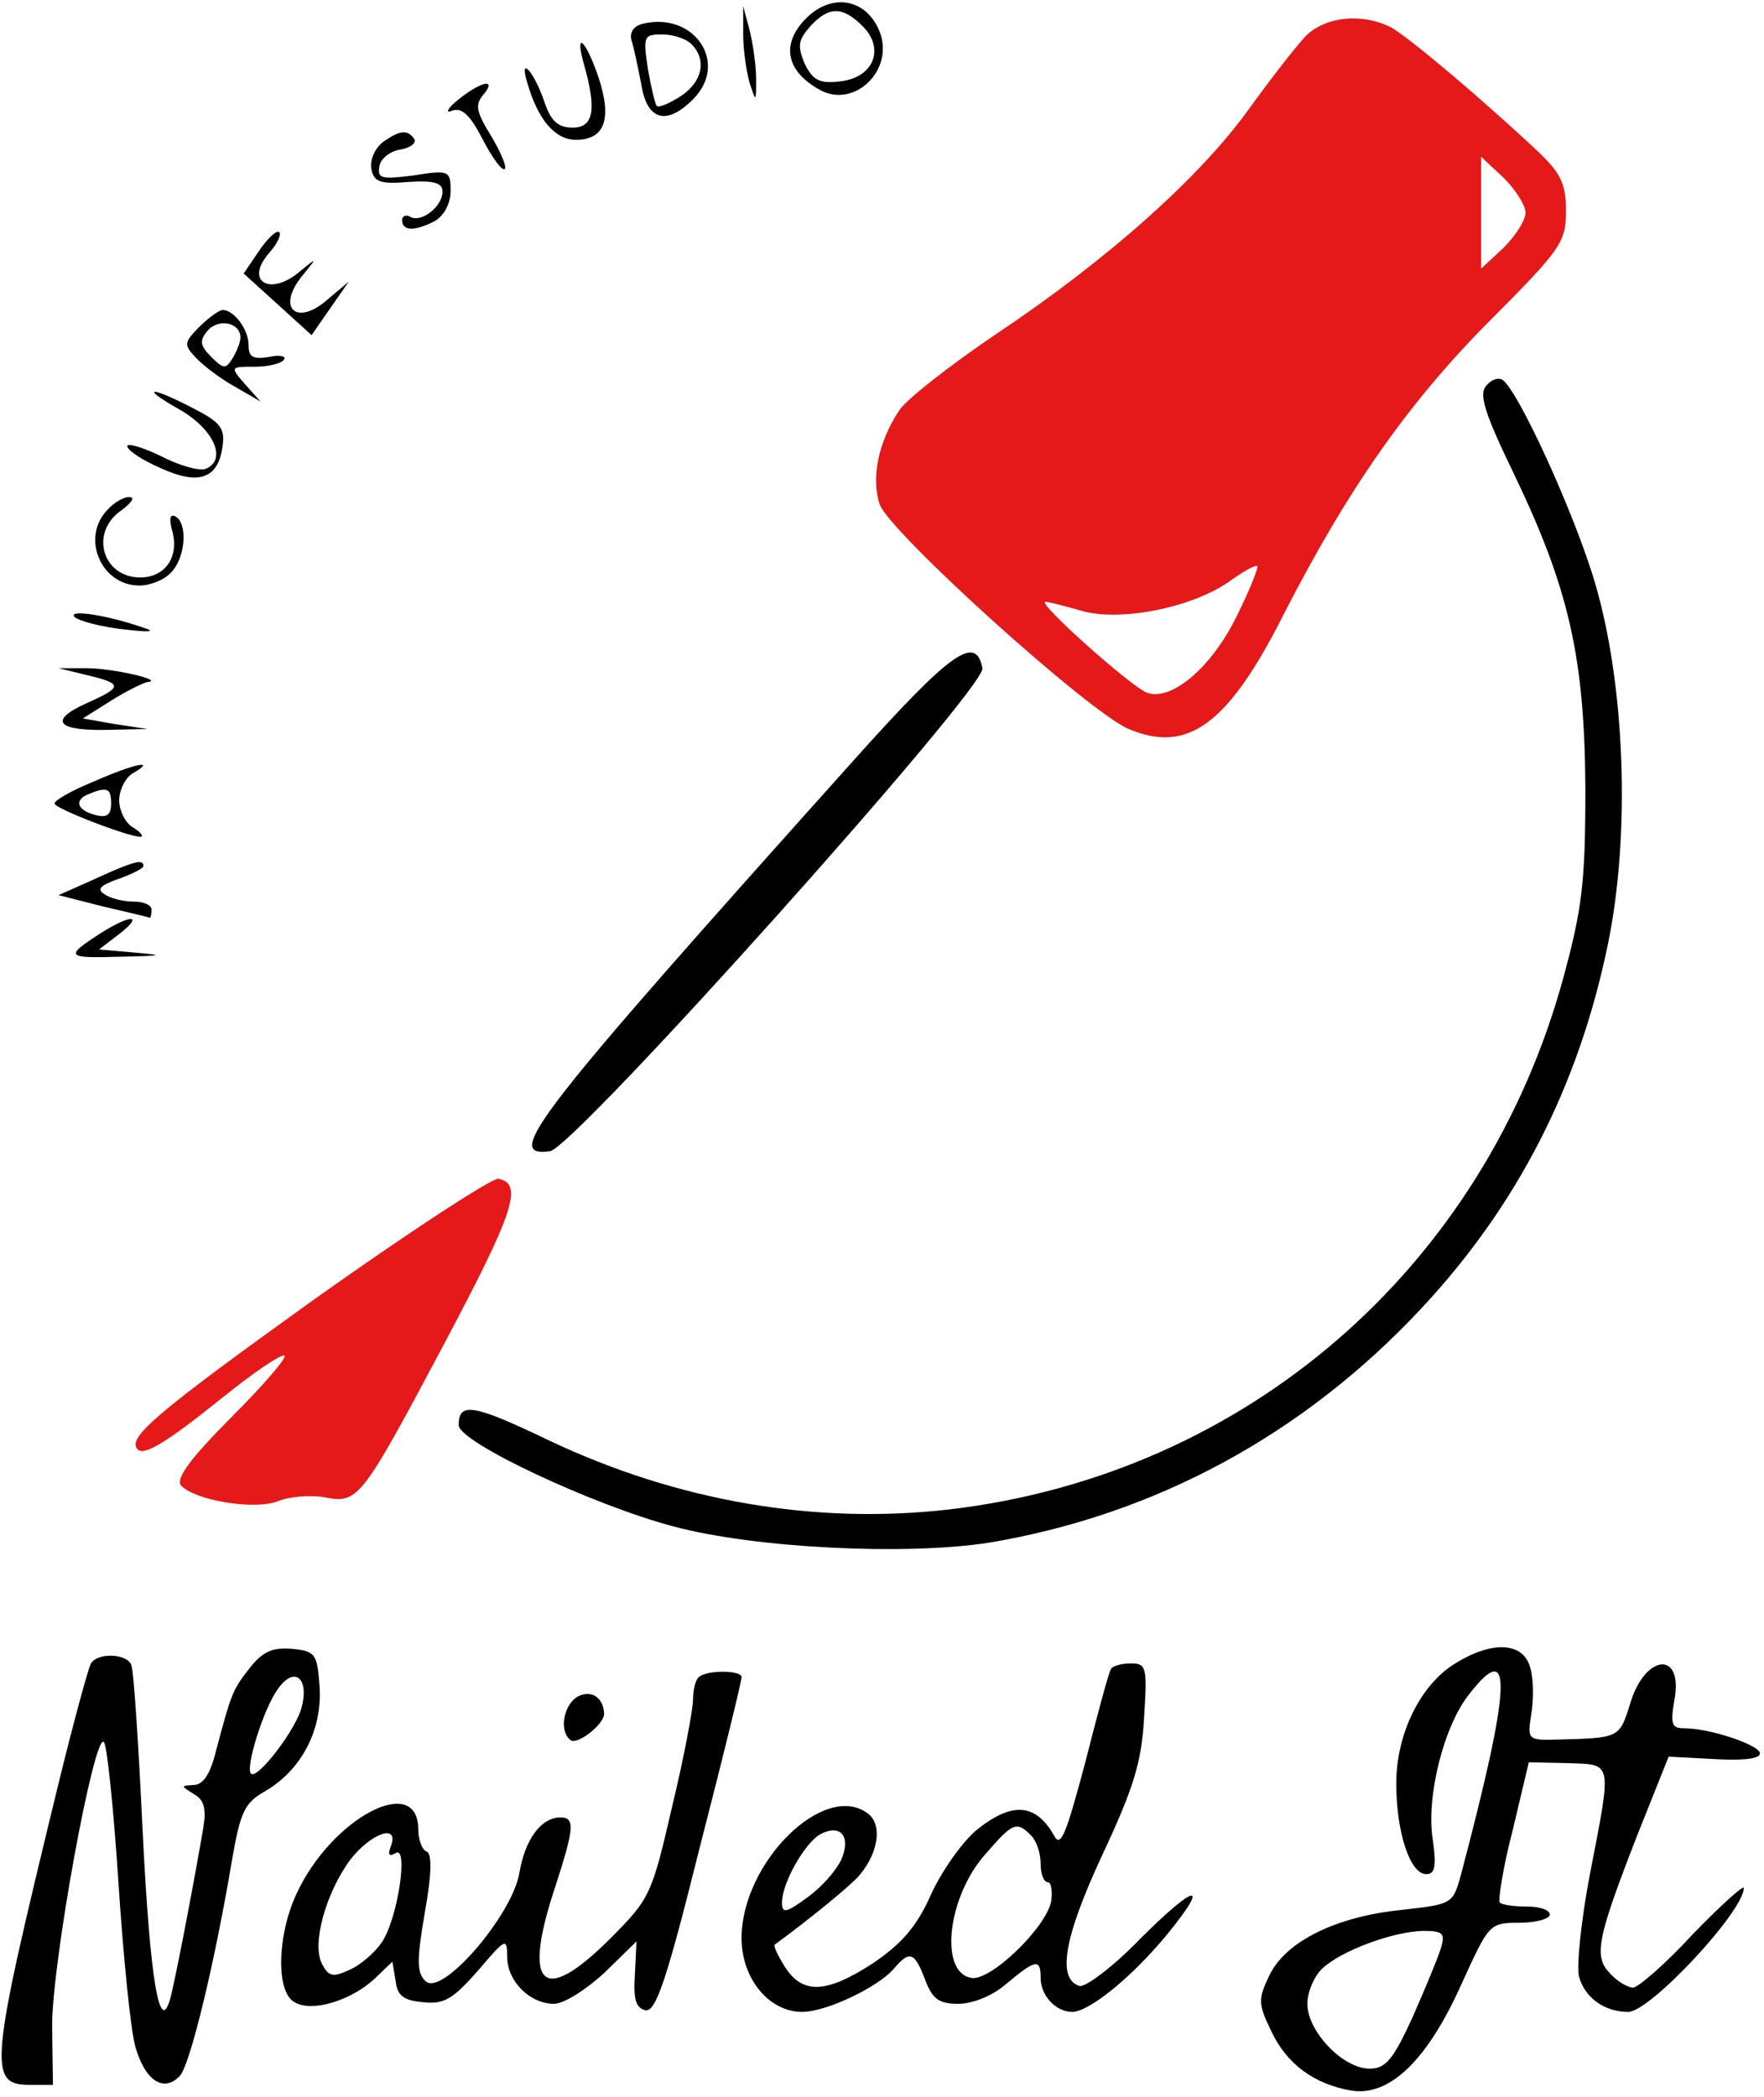 <svg width="69" height="82" viewBox="0 0 69 82" fill="none" xmlns="http://www.w3.org/2000/svg">
<g clip-path="url(#clip0_314_250)">
<path d="M31.536 0.713C30.524 1.727 30.746 2.805 32.105 3.534C33.433 4.231 34.982 2.741 34.413 1.252C33.907 -0.048 32.548 -0.301 31.536 0.713ZM33.749 1.03C34.634 1.917 34.16 3.058 32.832 3.185C32.042 3.28 31.789 3.122 31.473 2.488C31.188 1.791 31.22 1.569 31.694 1.03C32.421 0.238 32.959 0.238 33.749 1.03Z" fill="black"/>
<path d="M29.07 1.347C29.07 1.949 29.197 2.805 29.323 3.248C29.576 4.009 29.576 4.009 29.576 3.09C29.576 2.551 29.45 1.695 29.323 1.188L29.07 0.238V1.347Z" fill="black"/>
<path d="M25.118 0.935C24.771 1.03 24.612 1.284 24.707 1.6C24.802 1.886 24.96 2.678 25.087 3.312C25.308 4.706 26.067 4.928 27.11 3.882C28.533 2.456 27.142 0.428 25.118 0.935ZM27.047 1.727C27.648 2.329 27.49 3.185 26.636 3.755C26.193 4.041 25.751 4.231 25.688 4.136C25.624 4.072 25.466 3.407 25.34 2.678C25.15 1.41 25.181 1.347 25.909 1.347C26.32 1.347 26.826 1.505 27.047 1.727Z" fill="black"/>
<path d="M51.043 1.442C50.663 1.854 49.651 3.153 48.83 4.294C46.933 6.924 43.36 10.125 38.997 13.041C37.164 14.277 35.425 15.639 35.172 16.051C34.35 17.287 34.065 18.713 34.413 19.728C34.792 20.805 42.57 27.84 44.15 28.506C46.459 29.488 48.039 28.316 50.189 24.069C52.718 19.125 55.089 15.735 58.314 12.502C61.065 9.745 61.254 9.46 61.254 8.255C61.254 7.21 61.065 6.798 60.211 5.974C58.061 3.946 55.058 1.41 54.394 1.062C53.256 0.491 51.801 0.65 51.043 1.442ZM59.673 8.319C59.673 8.604 59.294 9.206 58.82 9.682L57.935 10.505V8.319V6.132L58.82 6.956C59.294 7.432 59.673 8.034 59.673 8.319ZM48.387 24.069C47.407 26.097 45.795 27.46 44.846 27.08C44.214 26.826 40.515 23.53 40.894 23.53C40.989 23.53 41.621 23.689 42.285 23.879C43.771 24.323 46.553 23.784 48.039 22.77C48.608 22.358 49.114 22.073 49.177 22.136C49.24 22.168 48.893 23.055 48.387 24.069Z" fill="#E51919"/>
<path d="M22.842 2.519C23.348 4.294 23.221 4.991 22.399 4.991C21.83 4.991 21.546 4.738 21.293 3.977C20.882 2.773 20.281 2.139 20.629 3.248C21.04 4.674 21.704 5.467 22.526 5.467C23.664 5.467 23.948 4.643 23.411 3.026C22.905 1.537 22.462 1.157 22.842 2.519Z" fill="black"/>
<path d="M17.942 3.882C17.499 4.231 17.404 4.453 17.689 4.326C18.068 4.199 18.384 4.484 18.89 5.467C19.269 6.196 19.649 6.703 19.744 6.608C19.838 6.544 19.585 5.942 19.206 5.308C18.637 4.389 18.574 4.104 18.89 3.724C19.459 3.058 18.858 3.153 17.942 3.882Z" fill="black"/>
<path d="M14.97 5.562C14.654 5.815 14.464 6.259 14.527 6.608C14.622 7.115 14.875 7.21 15.982 7.115C16.962 7.051 17.309 7.146 17.309 7.495C17.309 8.065 16.487 8.731 16.045 8.477C15.887 8.382 15.729 8.446 15.729 8.604C15.729 9.048 16.235 9.048 17.025 8.636C17.373 8.414 17.625 7.97 17.625 7.463C17.625 6.671 17.562 6.639 16.171 6.861C14.907 7.02 14.749 6.988 14.843 6.481C14.907 6.196 15.254 5.91 15.665 5.847C16.045 5.784 16.298 5.593 16.203 5.435C15.95 5.055 15.634 5.086 14.97 5.562Z" fill="black"/>
<path d="M10.133 9.808L9.532 10.696L10.86 11.9L12.188 13.104L12.915 12.058L13.642 11.013L12.852 11.678C11.587 12.819 10.765 12.027 11.871 10.727C12.409 10.062 12.409 10.062 11.745 10.601C10.575 11.615 9.532 11.013 10.544 9.872C10.828 9.555 11.018 9.174 10.923 9.079C10.828 8.984 10.48 9.301 10.133 9.808Z" fill="black"/>
<path d="M7.793 12.787C7.192 13.389 7.192 13.484 7.635 13.96C7.888 14.245 8.583 14.784 9.153 15.101L10.196 15.703L9.595 15.037C8.994 14.34 8.994 14.34 9.975 14.34C10.512 14.34 11.018 14.213 11.113 14.055C11.207 13.928 10.923 13.865 10.512 13.96C9.88 14.055 9.722 13.96 9.722 13.484C9.722 12.882 9.153 12.122 8.71 12.122C8.583 12.122 8.172 12.407 7.793 12.787ZM9.405 13.199C9.405 13.389 9.247 13.77 9.089 14.023C8.836 14.435 8.742 14.435 8.267 13.96C7.825 13.516 7.793 13.326 8.109 12.946C8.52 12.439 9.405 12.597 9.405 13.199Z" fill="black"/>
<path d="M58.124 15.101C57.84 15.418 58.093 16.21 59.2 18.492C61.381 23.023 61.981 25.717 62.013 30.819C62.013 34.527 61.887 35.51 61.16 38.203C58.061 49.58 48.735 57.661 37.132 59.024C31.884 59.626 26.509 58.707 21.483 56.33C18.511 54.904 17.942 54.809 17.942 55.728C17.942 56.394 23.221 58.866 26.351 59.69C29.544 60.545 35.456 60.83 38.681 60.324C45.162 59.246 50.98 56.109 55.595 51.165C59.357 47.14 61.76 42.45 62.898 36.904C63.784 32.594 63.562 26.763 62.392 22.802C61.602 20.108 59.357 15.196 58.757 14.847C58.599 14.752 58.314 14.847 58.124 15.101Z" fill="black"/>
<path d="M7.034 16.02C8.362 16.78 8.9 17.985 8.046 18.333C7.793 18.428 7.003 18.206 6.276 17.826C5.549 17.477 4.979 17.319 4.979 17.446C4.979 17.604 5.549 17.985 6.276 18.302C7.793 18.999 8.552 18.713 8.71 17.414C8.805 16.717 8.584 16.495 7.54 15.956C5.833 15.069 5.454 15.132 7.034 16.02Z" fill="black"/>
<path d="M4.221 19.918C3.146 20.995 3.936 22.897 5.454 22.897C5.865 22.897 6.434 22.675 6.687 22.39C7.256 21.819 7.35 20.488 6.876 20.203C6.655 20.076 6.592 20.266 6.75 20.805C7.003 21.819 6.434 22.58 5.485 22.58C3.999 22.58 3.493 20.805 4.758 19.949C5.137 19.664 5.295 19.442 5.074 19.442C4.884 19.411 4.473 19.633 4.221 19.918Z" fill="black"/>
<path d="M2.925 24.133C3.114 24.291 3.968 24.513 4.821 24.608C5.865 24.735 6.118 24.703 5.612 24.545C4.158 24.037 2.608 23.816 2.925 24.133Z" fill="black"/>
<path d="M33.496 29.615C20.85 43.717 19.649 45.27 21.514 45.017C22.463 44.89 38.586 26.89 38.428 26.129C38.175 24.798 37.195 25.495 33.496 29.615Z" fill="black"/>
<path d="M3.335 26.383C4.821 26.731 4.821 26.858 3.399 27.492C1.849 28.189 2.229 28.601 4.347 28.538L5.77 28.506L4.505 28.316L3.24 28.094L4.347 27.397C4.948 27.017 5.612 26.7 5.77 26.668C6.465 26.605 4.41 26.129 3.399 26.129H2.292L3.335 26.383Z" fill="black"/>
<path d="M3.652 30.566C2.798 30.915 2.134 31.295 2.134 31.422C2.134 31.612 5.011 32.721 5.485 32.721C5.643 32.721 5.517 32.562 5.232 32.372C4.916 32.214 4.663 31.707 4.663 31.295C4.663 30.883 4.916 30.376 5.232 30.217C6.149 29.678 5.232 29.869 3.652 30.566ZM4.347 31.422C4.347 31.865 4.189 31.992 3.715 31.865C2.988 31.675 2.893 31.263 3.493 31.041C4.189 30.756 4.347 30.819 4.347 31.422Z" fill="black"/>
<path d="M3.715 34.369L2.292 35.003L4.031 35.446C4.979 35.668 5.801 35.858 5.865 35.89C5.896 35.89 5.928 35.731 5.928 35.573C5.928 35.383 5.612 35.256 5.232 35.256C4.821 35.256 4.315 35.129 4.094 34.971C3.778 34.781 3.904 34.622 4.632 34.369C5.169 34.178 5.612 33.957 5.612 33.862C5.612 33.577 5.232 33.672 3.715 34.369Z" fill="black"/>
<path d="M3.936 36.492C2.513 37.411 2.576 37.474 4.695 37.411C6.37 37.379 6.465 37.348 5.295 37.252L3.873 37.126L4.663 36.524C5.643 35.763 5.137 35.731 3.936 36.492Z" fill="black"/>
<path d="M12.282 50.816C6.054 55.285 4.948 56.235 5.39 56.679C5.643 56.932 6.497 56.425 8.742 54.619C9.848 53.732 10.891 53.003 11.113 53.003C11.302 53.003 10.386 54.08 9.089 55.38C7.382 57.091 6.845 57.852 7.098 58.105C7.667 58.676 9.943 59.056 10.86 58.707C11.302 58.517 12.156 58.454 12.693 58.549C14.021 58.802 14.116 58.676 17.436 52.432C20.123 47.362 20.471 46.284 19.491 46.094C19.238 46.063 15.981 48.186 12.282 50.816Z" fill="#E51919"/>
<path d="M9.785 65.204C9.089 66.091 9.058 66.186 8.457 68.436C8.236 69.355 7.951 69.799 7.572 69.799C7.066 69.831 7.066 69.831 7.572 70.147C7.983 70.37 8.078 70.718 7.951 71.479C7.54 73.887 6.813 77.627 6.655 78.165C6.244 79.623 5.865 77.405 5.58 71.606C5.422 68.278 5.232 65.331 5.137 65.109C4.979 64.665 3.841 64.602 3.557 65.046C3.462 65.204 2.861 67.391 2.26 69.862C-0.395 80.764 -0.49 81.525 1.154 81.525H2.071L2.039 79.211C2.039 76.707 3.683 67.739 4.062 68.119C4.189 68.246 4.442 70.718 4.632 73.602C4.821 76.486 5.106 79.37 5.295 80.035C5.675 81.366 6.402 81.841 7.034 81.176C7.445 80.732 8.425 76.644 9.089 72.651C9.405 70.876 9.563 70.496 10.354 70.052C11.777 69.229 12.598 67.676 12.504 65.996C12.409 64.665 12.346 64.57 11.429 64.475C10.67 64.412 10.291 64.57 9.785 65.204ZM11.808 66.725C11.618 67.581 10.069 69.609 9.816 69.355C9.595 69.134 10.291 66.852 10.86 66.059C11.492 65.141 12.093 65.584 11.808 66.725Z" fill="black"/>
<path d="M56.923 65.046C55.564 65.869 54.615 67.803 54.615 69.736C54.615 71.637 55.153 73.285 55.785 73.285C56.133 73.285 56.196 73 56.038 71.891C55.785 70.243 56.48 67.454 57.492 66.218C59.2 64.031 59.105 65.901 57.144 73.317C56.828 74.458 56.797 74.458 54.868 74.679C52.276 74.933 50.284 75.915 49.652 77.246C49.209 78.165 49.209 78.356 49.715 79.401C50.316 80.701 51.39 81.493 52.845 81.746C54.362 82 55.848 80.542 57.176 77.563C58.251 75.218 58.251 75.186 59.452 75.186C60.085 75.186 60.622 75.028 60.622 74.87C60.622 74.679 60.211 74.553 59.737 74.553C59.231 74.553 58.757 74.489 58.662 74.394C58.599 74.299 58.788 73.032 59.168 71.574L59.8 68.912L61.318 68.944C63.088 69.007 63.056 68.817 62.203 73.222C61.855 75.028 61.666 76.835 61.76 77.278C61.981 78.102 62.74 78.672 63.689 78.672C64.542 78.672 68.21 74.743 68.21 73.824C68.21 73.697 67.324 74.489 66.218 75.63C65.143 76.803 64.068 77.722 63.879 77.722C63.689 77.722 63.278 77.5 62.993 77.183C62.329 76.517 62.456 75.852 64.005 71.859L65.27 68.69L67.04 68.785C68.147 68.848 68.842 68.785 68.842 68.563C68.842 68.246 66.913 67.581 65.87 67.581C65.396 67.581 65.333 67.422 65.491 66.503C65.87 64.507 64.321 64.665 63.752 66.662C63.341 67.961 63.341 67.961 60.907 68.024C59.769 68.056 59.737 68.024 59.895 67.042C59.99 66.472 59.99 65.679 59.863 65.236C59.61 64.222 58.409 64.126 56.923 65.046ZM56.354 76.201C56.227 76.612 55.722 77.817 55.248 78.894C54.489 80.542 54.204 80.891 53.572 80.891C52.529 80.891 51.138 79.433 51.138 78.356C51.138 77.88 51.422 77.246 51.738 76.961C52.497 76.264 54.489 75.535 55.658 75.504C56.449 75.504 56.544 75.599 56.354 76.201Z" fill="black"/>
<path d="M43.455 65.267C43.36 65.426 42.918 67.074 42.443 68.944C41.716 71.669 41.495 72.271 41.242 71.796C40.515 70.496 39.566 70.433 38.144 71.606C37.606 72.081 36.816 73.19 36.405 74.109C35.867 75.313 35.298 75.979 34.192 76.739C32.358 77.944 31.41 78.007 30.714 76.93C30.43 76.486 30.24 76.074 30.303 76.042C31.568 75.123 33.37 73.665 33.654 73.285C34.382 72.398 34.508 71.32 33.939 70.908C32.232 69.641 29.007 72.841 29.007 75.789C29.007 77.373 30.082 78.672 31.378 78.672C32.326 78.672 34.382 77.69 34.982 76.961C35.583 76.264 35.773 76.327 36.184 77.405C36.468 78.165 36.721 78.356 37.48 78.356C38.049 78.356 38.839 78.039 39.377 77.563C40.515 76.612 40.705 76.581 40.705 77.341C40.705 78.039 41.305 78.672 41.938 78.672C42.602 78.672 44.277 77.31 45.636 75.662C47.375 73.539 46.775 73.634 44.562 75.852C43.518 76.93 42.443 77.722 42.222 77.658C41.337 77.373 41.621 75.757 43.107 72.556C44.34 69.926 44.656 68.912 44.751 67.169C44.878 65.204 44.846 65.046 44.245 65.046C43.866 65.046 43.518 65.141 43.455 65.267ZM32.895 72.746C32.674 73.19 32.105 73.824 31.568 74.204C30.746 74.806 30.588 74.838 30.588 74.394C30.588 73.634 31.473 72.081 32.074 71.732C32.895 71.288 33.307 71.827 32.895 72.746ZM40.325 71.764C40.546 71.986 40.705 72.461 40.705 72.873C40.705 73.285 40.831 73.602 40.989 73.602C41.115 73.602 41.179 73.951 41.115 74.363C40.894 75.408 38.713 77.5 37.986 77.341C36.721 77.12 37.069 74.141 38.555 72.493C39.598 71.288 39.756 71.193 40.325 71.764Z" fill="black"/>
<path d="M27.331 65.584C27.205 65.679 27.11 66.091 27.11 66.44C27.11 66.82 26.762 68.69 26.288 70.655C25.497 74.077 25.434 74.236 23.885 75.789C21.198 78.482 20.408 77.69 21.735 73.729C22.463 71.479 22.494 71.067 21.925 71.067C21.166 71.067 20.534 71.922 20.313 73.253C20.028 74.901 17.278 78.102 16.645 77.468C16.298 77.151 16.298 76.644 16.614 74.806C16.898 73.222 16.898 72.461 16.677 72.398C16.519 72.334 16.361 71.954 16.361 71.542C16.361 69.292 12.946 71.098 11.587 74.077C10.828 75.725 10.797 77.912 11.524 78.292C12.188 78.704 13.737 78.229 14.654 77.373L15.349 76.708L15.476 77.468C15.539 78.039 15.792 78.229 16.55 78.292C17.372 78.387 17.72 78.165 18.7 77.056C19.775 75.789 19.838 75.757 19.838 76.517C19.838 77.468 20.724 78.356 21.672 78.356C22.052 78.356 22.905 77.817 23.632 77.151L24.897 75.915L24.834 77.215C24.771 78.165 24.865 78.514 25.245 78.609C25.656 78.672 26.067 77.468 27.363 72.271C28.28 68.722 29.007 65.743 29.007 65.584C29.007 65.299 27.616 65.299 27.331 65.584ZM15.286 72.207C15.159 72.524 15.223 72.619 15.476 72.461C15.982 72.144 15.57 74.996 14.938 75.947C14.685 76.327 14.116 76.835 13.674 77.025C13.01 77.341 12.852 77.278 12.599 76.803C12.188 76.042 12.725 74.046 13.705 72.715C14.527 71.669 15.634 71.288 15.286 72.207Z" fill="black"/>
<path d="M22.589 66.345C22.02 66.693 21.862 67.739 22.336 68.056C22.621 68.215 23.632 67.422 23.632 67.01C23.601 66.376 23.127 66.06 22.589 66.345Z" fill="black"/>
</g>
<defs>
<clipPath id="clip0_314_250">
<rect width="69" height="82" fill="white"/>
</clipPath>
</defs>
</svg>
